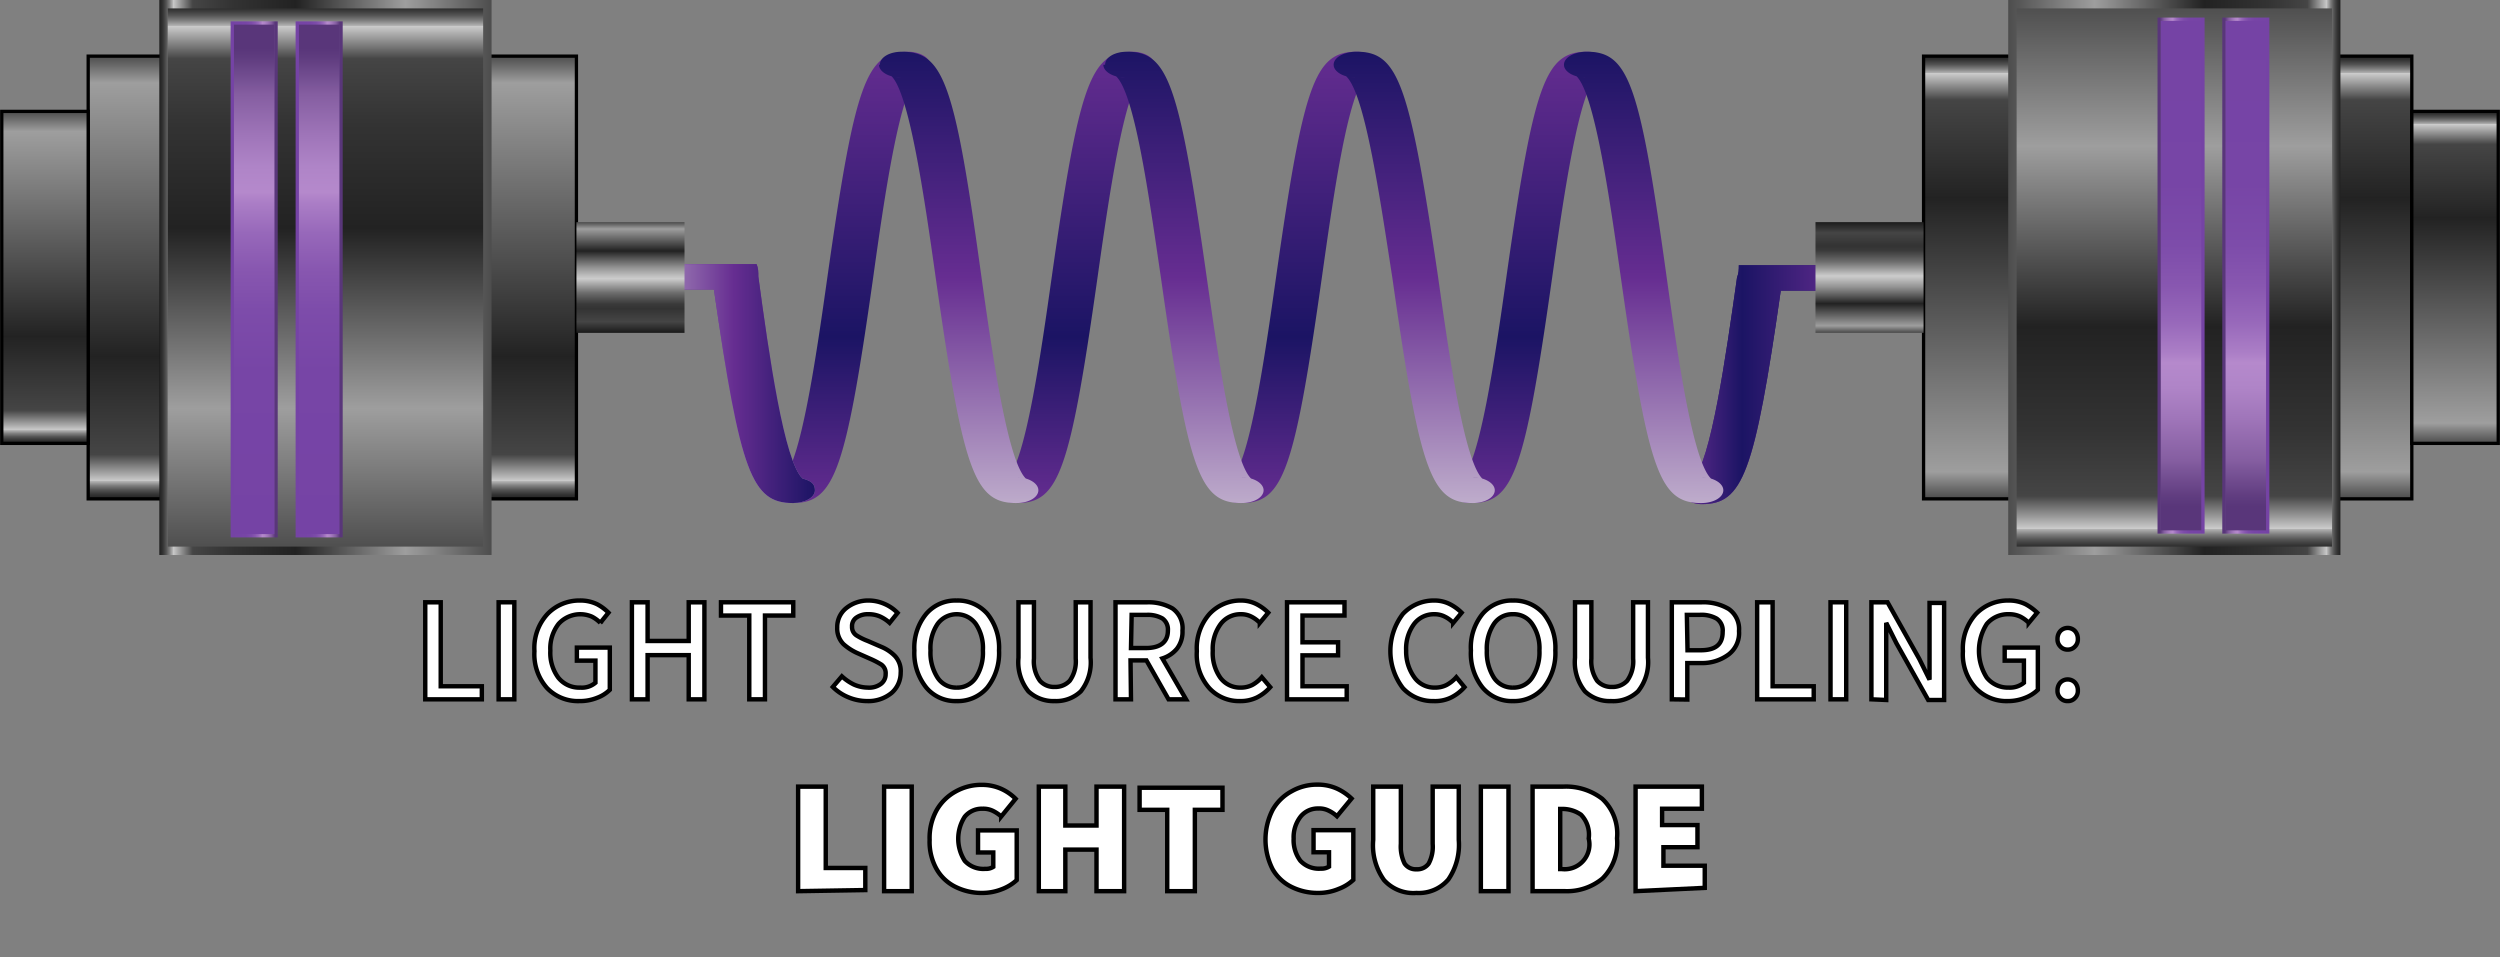 <svg id="Layer_1" data-name="Layer 1" xmlns="http://www.w3.org/2000/svg" xmlns:xlink="http://www.w3.org/1999/xlink" viewBox="0 0 113.11 43.32"><rect x="0" y="0" width="113.11" height="43.32" fill="#808080" stroke="none"/><defs><style>.cls-1{fill:#fff;stroke-width:0.2px;}.cls-1,.cls-14,.cls-15,.cls-16,.cls-21,.cls-22,.cls-23{stroke:#000;}.cls-2{fill:url(#linear-gradient);}.cls-3{fill:url(#linear-gradient-2);}.cls-4{fill:url(#linear-gradient-3);}.cls-5{fill:url(#linear-gradient-4);}.cls-6{fill:url(#linear-gradient-5);}.cls-7{fill:url(#linear-gradient-6);}.cls-8{fill:url(#linear-gradient-7);}.cls-9{fill:url(#linear-gradient-8);}.cls-10{fill:url(#linear-gradient-9);}.cls-11{fill:url(#linear-gradient-10);}.cls-12{fill:url(#linear-gradient-11);}.cls-13{fill:url(#linear-gradient-12);}.cls-14,.cls-15,.cls-16,.cls-19,.cls-20,.cls-21,.cls-22,.cls-23,.cls-26,.cls-27{stroke-width:0.15px;}.cls-14{fill:url(#linear-gradient-13);}.cls-15{fill:url(#linear-gradient-14);}.cls-16{fill:url(#linear-gradient-15);}.cls-17{fill:url(#linear-gradient-16);}.cls-18,.cls-25{stroke-width:0.38px;}.cls-18{fill:url(#linear-gradient-17);stroke:url(#linear-gradient-18);}.cls-19{fill:url(#linear-gradient-19);stroke:url(#linear-gradient-20);}.cls-20{fill:url(#linear-gradient-21);stroke:url(#linear-gradient-22);}.cls-21{fill:url(#linear-gradient-23);}.cls-22{fill:url(#linear-gradient-24);}.cls-23{fill:url(#linear-gradient-25);}.cls-24{fill:url(#linear-gradient-26);}.cls-25{fill:url(#linear-gradient-27);stroke:url(#linear-gradient-28);}.cls-26{fill:url(#linear-gradient-29);stroke:url(#linear-gradient-30);}.cls-27{fill:url(#linear-gradient-31);stroke:url(#linear-gradient-32);}</style><linearGradient id="linear-gradient" x1="181.56" y1="3390.31" x2="181.56" y2="3410.99" gradientTransform="matrix(1, 0, 0, -1, -132.94, 3413.2)" gradientUnits="userSpaceOnUse"><stop offset="0" stop-color="#662d91"/><stop offset="0.37" stop-color="#1b1464"/><stop offset="1" stop-color="#662d91"/></linearGradient><linearGradient id="linear-gradient-2" x1="202.13" y1="3390.31" x2="202.13" y2="3410.99" xlink:href="#linear-gradient"/><linearGradient id="linear-gradient-3" x1="191.71" y1="3390.31" x2="191.71" y2="3410.99" xlink:href="#linear-gradient"/><linearGradient id="linear-gradient-4" x1="171.41" y1="3390.31" x2="171.41" y2="3410.99" xlink:href="#linear-gradient"/><linearGradient id="linear-gradient-5" x1="1001.82" y1="3756.36" x2="1001.82" y2="3782.22" gradientTransform="matrix(0.8, 0, 0, -0.8, -758.05, 3027.98)" gradientUnits="userSpaceOnUse"><stop offset="0" stop-color="#beaccb"/><stop offset="0.5" stop-color="#662d91"/><stop offset="1" stop-color="#1b1464"/></linearGradient><linearGradient id="linear-gradient-6" x1="1014.51" y1="3756.36" x2="1014.51" y2="3782.22" xlink:href="#linear-gradient-5"/><linearGradient id="linear-gradient-7" x1="196.92" y1="3390.44" x2="196.92" y2="3410.86" gradientTransform="matrix(1, 0, 0, -1, -132.94, 3413.2)" xlink:href="#linear-gradient-5"/><linearGradient id="linear-gradient-8" x1="166.15" y1="3390.44" x2="166.15" y2="3411.18" gradientTransform="matrix(1, 0, 0, -1, -132.94, 3413.2)" gradientUnits="userSpaceOnUse"><stop offset="0" stop-color="#aa90be"/><stop offset="0.5" stop-color="#662d91"/><stop offset="1" stop-color="#1b1464"/></linearGradient><linearGradient id="linear-gradient-9" x1="29.51" y1="17.36" x2="36.9" y2="17.36" gradientTransform="matrix(1, 0, 0, 1, 0, 0)" xlink:href="#linear-gradient-8"/><linearGradient id="linear-gradient-10" x1="212.76" y1="3390.44" x2="212.76" y2="3411.24" xlink:href="#linear-gradient"/><linearGradient id="linear-gradient-11" x1="75.97" y1="17.35" x2="83.67" y2="17.35" gradientTransform="matrix(1, 0, 0, 1, 0, 0)" xlink:href="#linear-gradient"/><linearGradient id="linear-gradient-12" x1="207.34" y1="3390.44" x2="207.34" y2="3410.86" gradientTransform="matrix(1, 0, 0, -1, -132.94, 3413.2)" xlink:href="#linear-gradient-5"/><linearGradient id="linear-gradient-13" x1="-1556.16" y1="-184.72" x2="-1556.16" y2="-159.69" gradientTransform="translate(1250.88 150.32) scale(0.8)" gradientUnits="userSpaceOnUse"><stop offset="0" stop-color="#4d4d4d"/><stop offset="0.06" stop-color="#9e9e9e"/><stop offset="0.68" stop-color="#222"/><stop offset="0.68" stop-color="#232323"/><stop offset="0.78" stop-color="#333"/><stop offset="0.9" stop-color="#454545"/><stop offset="0.96" stop-color="#ccc"/><stop offset="0.96" stop-color="#b6b6b6"/><stop offset="0.97" stop-color="#7f7f7f"/><stop offset="0.98" stop-color="#535353"/><stop offset="0.99" stop-color="#343434"/><stop offset="1" stop-color="#212121"/><stop offset="1" stop-color="#1a1a1a"/></linearGradient><linearGradient id="linear-gradient-14" x1="-1561.05" y1="-181.59" x2="-1561.05" y2="-162.82" xlink:href="#linear-gradient-13"/><linearGradient id="linear-gradient-15" x1="-1289.88" y1="-184.72" x2="-1289.88" y2="-159.69" gradientTransform="translate(1055.54 150.32) scale(0.8)" xlink:href="#linear-gradient-13"/><linearGradient id="linear-gradient-16" x1="-1283.77" y1="-175.33" x2="-1283.77" y2="-169.08" gradientTransform="translate(1055.54 150.32) scale(0.8)" gradientUnits="userSpaceOnUse"><stop offset="0" stop-color="#4d4d4d"/><stop offset="0.06" stop-color="#9e9e9e"/><stop offset="0.26" stop-color="#222"/><stop offset="0.32" stop-color="#515151"/><stop offset="0.41" stop-color="#939393"/><stop offset="0.48" stop-color="#bcbcbc"/><stop offset="0.51" stop-color="#ccc"/><stop offset="0.58" stop-color="#989898"/><stop offset="0.64" stop-color="#6c6c6c"/><stop offset="0.7" stop-color="#4d4d4d"/><stop offset="0.74" stop-color="#3a3a3a"/><stop offset="0.78" stop-color="#333"/><stop offset="0.9" stop-color="#454545"/><stop offset="1" stop-color="#1a1a1a"/></linearGradient><linearGradient id="linear-gradient-17" x1="39.06" y1="152.91" x2="39.06" y2="128.19" gradientTransform="translate(-24.33 -128)" gradientUnits="userSpaceOnUse"><stop offset="0" stop-color="#4d4d4d"/><stop offset="0.26" stop-color="#9e9e9e"/><stop offset="0.59" stop-color="#222"/><stop offset="0.6" stop-color="#232323"/><stop offset="0.78" stop-color="#333"/><stop offset="0.9" stop-color="#454545"/><stop offset="0.96" stop-color="#ccc"/><stop offset="0.96" stop-color="#b6b6b6"/><stop offset="0.97" stop-color="#7f7f7f"/><stop offset="0.98" stop-color="#535353"/><stop offset="0.99" stop-color="#343434"/><stop offset="1" stop-color="#212121"/><stop offset="1" stop-color="#1a1a1a"/></linearGradient><linearGradient id="linear-gradient-18" x1="-4870.11" y1="1004.06" x2="-4855.08" y2="1004.06" gradientTransform="translate(-4847.87 1016.61) rotate(180)" xlink:href="#linear-gradient-17"/><linearGradient id="linear-gradient-19" x1="35.84" y1="152.23" x2="35.84" y2="129.04" gradientTransform="translate(-24.33 -128)" gradientUnits="userSpaceOnUse"><stop offset="0" stop-color="#7543a5"/><stop offset="0.32" stop-color="#7745a6"/><stop offset="0.44" stop-color="#7d4caa"/><stop offset="0.52" stop-color="#8857b0"/><stop offset="0.59" stop-color="#9768ba"/><stop offset="0.65" stop-color="#ab7ec6"/><stop offset="0.67" stop-color="#b589cc"/><stop offset="0.72" stop-color="#af84c7"/><stop offset="0.78" stop-color="#9f75b9"/><stop offset="0.86" stop-color="#855ea1"/><stop offset="0.93" stop-color="#603d80"/><stop offset="0.95" stop-color="#59367a"/></linearGradient><linearGradient id="linear-gradient-20" x1="34.77" y1="140.64" x2="36.9" y2="140.64" xlink:href="#linear-gradient-19"/><linearGradient id="linear-gradient-21" x1="38.77" y1="152.23" x2="38.77" y2="129.04" xlink:href="#linear-gradient-19"/><linearGradient id="linear-gradient-22" x1="37.7" y1="140.64" x2="39.83" y2="140.64" xlink:href="#linear-gradient-19"/><linearGradient id="linear-gradient-23" x1="-5424.88" y1="3659.64" x2="-5424.88" y2="3684.68" gradientTransform="translate(-4232.74 2950.28) rotate(180) scale(0.8)" xlink:href="#linear-gradient-13"/><linearGradient id="linear-gradient-24" x1="-5429.78" y1="3662.77" x2="-5429.78" y2="3681.55" gradientTransform="translate(-4232.74 2950.28) rotate(180) scale(0.8)" xlink:href="#linear-gradient-13"/><linearGradient id="linear-gradient-25" x1="-5158.6" y1="3659.64" x2="-5158.6" y2="3684.68" gradientTransform="translate(-4037.41 2950.28) rotate(180) scale(0.8)" xlink:href="#linear-gradient-13"/><linearGradient id="linear-gradient-26" x1="-5152.49" y1="3669.03" x2="-5152.49" y2="3675.29" gradientTransform="translate(-4037.41 2950.28) rotate(180) scale(0.8)" xlink:href="#linear-gradient-16"/><linearGradient id="linear-gradient-27" x1="-3055.92" y1="3228.41" x2="-3055.92" y2="3203.68" gradientTransform="translate(-2957.54 3228.6) rotate(180)" xlink:href="#linear-gradient-17"/><linearGradient id="linear-gradient-28" x1="-1775.13" y1="-2071.44" x2="-1760.1" y2="-2071.44" gradientTransform="translate(1866 2083.99)" xlink:href="#linear-gradient-17"/><linearGradient id="linear-gradient-29" x1="-3059.14" y1="3227.73" x2="-3059.14" y2="3204.53" gradientTransform="translate(-2957.54 3228.6) rotate(180)" xlink:href="#linear-gradient-19"/><linearGradient id="linear-gradient-30" x1="-3060.21" y1="3216.13" x2="-3058.08" y2="3216.13" gradientTransform="translate(-2957.54 3228.6) rotate(180)" xlink:href="#linear-gradient-19"/><linearGradient id="linear-gradient-31" x1="-3056.21" y1="3227.73" x2="-3056.21" y2="3204.53" gradientTransform="translate(-2957.54 3228.6) rotate(180)" xlink:href="#linear-gradient-19"/><linearGradient id="linear-gradient-32" x1="-3057.27" y1="3216.13" x2="-3055.15" y2="3216.13" gradientTransform="translate(-2957.54 3228.6) rotate(180)" xlink:href="#linear-gradient-19"/></defs><path class="cls-1" d="M19.24,31.64V27.25h.7v3.8H21.8v.59Z"/><path class="cls-1" d="M22.56,31.64V27.25h.71v4.39Z"/><path class="cls-1" d="M26.21,31.72a1.94,1.94,0,0,1-1.46-.59,2.3,2.3,0,0,1-.57-1.67,2.27,2.27,0,0,1,.59-1.68,2,2,0,0,1,1.46-.61,1.74,1.74,0,0,1,.79.17,2.12,2.12,0,0,1,.51.38l-.37.46a1.49,1.49,0,0,0-.38-.28,1.32,1.32,0,0,0-1.51.33,1.82,1.82,0,0,0-.37,1.21,1.89,1.89,0,0,0,.36,1.22,1.21,1.21,0,0,0,1,.45.94.94,0,0,0,.68-.22v-1H26.1V29.3h1.49v1.91a1.6,1.6,0,0,1-.57.36A2.09,2.09,0,0,1,26.21,31.72Z"/><path class="cls-1" d="M28.59,31.64V27.25h.71V29h1.86V27.25h.71v4.39h-.71v-2H29.3v2Z"/><path class="cls-1" d="M33.9,31.64V27.85H32.62v-.6h3.27v.6H34.61v3.79Z"/><path class="cls-1" d="M39.24,31.72a2.22,2.22,0,0,1-.85-.17,2.15,2.15,0,0,1-.71-.47l.41-.48a2.25,2.25,0,0,0,.54.37,1.6,1.6,0,0,0,.63.14.89.89,0,0,0,.6-.17.54.54,0,0,0,.21-.44.48.48,0,0,0-.19-.43,3.81,3.81,0,0,0-.5-.26l-.61-.27a2.46,2.46,0,0,1-.61-.4,1,1,0,0,1-.28-.75,1.09,1.09,0,0,1,.4-.87,1.58,1.58,0,0,1,1-.35,1.8,1.8,0,0,1,.73.15,1.83,1.83,0,0,1,.6.41l-.36.45a1.67,1.67,0,0,0-.44-.29,1.29,1.29,0,0,0-.53-.1.88.88,0,0,0-.53.15.46.46,0,0,0-.2.41.45.45,0,0,0,.22.41,2.79,2.79,0,0,0,.49.24l.6.26a1.85,1.85,0,0,1,.64.43,1,1,0,0,1,.25.75,1.21,1.21,0,0,1-.41.91A1.65,1.65,0,0,1,39.24,31.72Z"/><path class="cls-1" d="M43.28,31.72a1.72,1.72,0,0,1-1.37-.61,2.48,2.48,0,0,1-.54-1.68,2.4,2.4,0,0,1,.54-1.66,1.74,1.74,0,0,1,1.37-.6,1.78,1.78,0,0,1,1.39.6,2.45,2.45,0,0,1,.53,1.66,2.52,2.52,0,0,1-.53,1.68A1.76,1.76,0,0,1,43.28,31.72Zm0-.61a1,1,0,0,0,.87-.45,2.08,2.08,0,0,0,.32-1.23,1.94,1.94,0,0,0-.32-1.2,1.07,1.07,0,0,0-1.73,0,1.94,1.94,0,0,0-.32,1.2,2.08,2.08,0,0,0,.32,1.23A1,1,0,0,0,43.28,31.11Z"/><path class="cls-1" d="M47.72,31.72a1.66,1.66,0,0,1-1.19-.44,2.11,2.11,0,0,1-.45-1.52V27.25h.7V29.8a1.5,1.5,0,0,0,.27,1,.85.85,0,0,0,.67.28.9.9,0,0,0,.68-.28,1.5,1.5,0,0,0,.27-1V27.25h.67v2.51a2.11,2.11,0,0,1-.44,1.52A1.62,1.62,0,0,1,47.72,31.72Z"/><path class="cls-1" d="M51.17,31.64h-.7V27.25h1.45a2.17,2.17,0,0,1,1.13.28,1.1,1.1,0,0,1,.45,1,1.25,1.25,0,0,1-.25.82,1.4,1.4,0,0,1-.66.44l1.07,1.85h-.79l-1-1.76h-.72Zm0-2.32h.67c.64,0,1-.26,1-.79a.61.61,0,0,0-.25-.55,1.33,1.33,0,0,0-.72-.16h-.67Z"/><path class="cls-1" d="M56.1,31.72a1.83,1.83,0,0,1-1.39-.59,2.3,2.3,0,0,1-.56-1.67,2.34,2.34,0,0,1,.57-1.68,1.91,1.91,0,0,1,1.41-.61,1.54,1.54,0,0,1,.73.17,2.12,2.12,0,0,1,.52.38l-.38.46a1.43,1.43,0,0,0-.38-.28,1,1,0,0,0-.47-.11,1.12,1.12,0,0,0-.92.44,1.88,1.88,0,0,0-.36,1.21,1.94,1.94,0,0,0,.34,1.22,1.11,1.11,0,0,0,.92.45,1.15,1.15,0,0,0,.53-.12,1.58,1.58,0,0,0,.43-.35l.38.45a2,2,0,0,1-.61.47A1.7,1.7,0,0,1,56.1,31.72Z"/><path class="cls-1" d="M58.23,31.64V27.25h2.6v.6h-1.9v1.21h1.61v.59H58.93v1.4h2v.59Z"/><path class="cls-1" d="M64.86,31.72a1.83,1.83,0,0,1-1.39-.59,2.77,2.77,0,0,1,0-3.35,1.91,1.91,0,0,1,1.41-.61,1.54,1.54,0,0,1,.73.17,2.12,2.12,0,0,1,.52.38l-.38.46a1.29,1.29,0,0,0-.38-.28,1,1,0,0,0-.47-.11,1.12,1.12,0,0,0-.92.44,1.88,1.88,0,0,0-.36,1.21A2,2,0,0,0,64,30.66a1.11,1.11,0,0,0,.92.45,1.12,1.12,0,0,0,.53-.12,1.62,1.62,0,0,0,.44-.35l.37.45a2,2,0,0,1-.61.47A1.67,1.67,0,0,1,64.86,31.72Z"/><path class="cls-1" d="M68.45,31.72a1.72,1.72,0,0,1-1.37-.61,2.47,2.47,0,0,1-.53-1.68,2.4,2.4,0,0,1,.53-1.66,1.74,1.74,0,0,1,1.37-.6,1.78,1.78,0,0,1,1.39.6,2.45,2.45,0,0,1,.53,1.66,2.52,2.52,0,0,1-.53,1.68A1.76,1.76,0,0,1,68.45,31.72Zm0-.61a1,1,0,0,0,.87-.45,2.08,2.08,0,0,0,.33-1.23,1.94,1.94,0,0,0-.33-1.2,1,1,0,0,0-.87-.44,1,1,0,0,0-.86.44,2,2,0,0,0-.32,1.2,2.16,2.16,0,0,0,.32,1.23A1,1,0,0,0,68.45,31.11Z"/><path class="cls-1" d="M72.89,31.72a1.62,1.62,0,0,1-1.18-.44,2.11,2.11,0,0,1-.45-1.52V27.25H72V29.8a1.56,1.56,0,0,0,.26,1,.86.86,0,0,0,.67.28.9.9,0,0,0,.69-.28,1.5,1.5,0,0,0,.27-1V27.25h.67v2.51a2.11,2.11,0,0,1-.45,1.52A1.62,1.62,0,0,1,72.89,31.72Z"/><path class="cls-1" d="M75.64,31.64V27.25H77a2.24,2.24,0,0,1,1.21.3,1.11,1.11,0,0,1,.47,1,1.22,1.22,0,0,1-.47,1.06A2,2,0,0,1,77,30h-.66v1.65Zm.71-2.22h.59c.69,0,1-.27,1-.83a.65.65,0,0,0-.27-.6,1.39,1.39,0,0,0-.78-.17h-.57Z"/><path class="cls-1" d="M79.5,31.64V27.25h.7v3.8h1.86v.59Z"/><path class="cls-1" d="M82.82,31.64V27.25h.71v4.39Z"/><path class="cls-1" d="M84.67,31.64V27.25h.73l1.44,2.57.46.93h0c0-.22,0-.46,0-.72s0-.51,0-.75v-2h.66v4.39h-.72l-1.44-2.57-.46-.92h0c0,.23,0,.47,0,.72s0,.48,0,.72v2.05Z"/><path class="cls-1" d="M90.85,31.72a1.92,1.92,0,0,1-1.46-.59,2.26,2.26,0,0,1-.58-1.67,2.31,2.31,0,0,1,.59-1.68,2,2,0,0,1,1.46-.61,1.71,1.71,0,0,1,.79.17,2.41,2.41,0,0,1,.52.38l-.38.46a1.49,1.49,0,0,0-.38-.28,1.17,1.17,0,0,0-.52-.11,1.25,1.25,0,0,0-1,.44,2.26,2.26,0,0,0,0,2.43,1.24,1.24,0,0,0,1,.45,1,1,0,0,0,.68-.22v-1h-.87V29.3h1.5v1.91a1.69,1.69,0,0,1-.57.36A2.09,2.09,0,0,1,90.85,31.72Z"/><path class="cls-1" d="M93.55,29.39a.42.42,0,0,1-.33-.14.45.45,0,0,1-.13-.34.52.52,0,0,1,.13-.36.46.46,0,0,1,.66,0,.52.52,0,0,1,.13.36.45.45,0,0,1-.13.34A.42.42,0,0,1,93.55,29.39Zm0,2.33a.42.42,0,0,1-.33-.14.45.45,0,0,1-.13-.34.52.52,0,0,1,.13-.36.46.46,0,0,1,.66,0,.52.52,0,0,1,.13.36.45.45,0,0,1-.13.34A.42.42,0,0,1,93.55,31.72Z"/><path class="cls-1" d="M36.11,40.32V35.59h1.25v3.68h1.79v1Z"/><path class="cls-1" d="M40,40.32V35.59h1.25v4.73Z"/><path class="cls-1" d="M44.44,40.4a2.65,2.65,0,0,1-1.2-.27,2,2,0,0,1-.86-.8A2.51,2.51,0,0,1,42.06,38a2.6,2.6,0,0,1,.32-1.35,2.23,2.23,0,0,1,.86-.84,2.37,2.37,0,0,1,1.17-.3,2.14,2.14,0,0,1,.91.19,2.2,2.2,0,0,1,.63.44l-.65.8a1.72,1.72,0,0,0-.37-.25,1,1,0,0,0-.48-.1,1,1,0,0,0-.8.36,1.84,1.84,0,0,0,0,2,1.14,1.14,0,0,0,.93.36.6.6,0,0,0,.36-.09v-.65h-.69v-1H46v2.25a2.07,2.07,0,0,1-.67.41A2.4,2.4,0,0,1,44.44,40.4Z"/><path class="cls-1" d="M47,40.32V35.59H48.2v1.76h1.41V35.59h1.25v4.73H49.61V38.44H48.2v1.88Z"/><path class="cls-1" d="M52.81,40.32V36.64H51.56v-1h3.75v1H54.06v3.68Z"/><path class="cls-1" d="M59.64,40.4a2.65,2.65,0,0,1-1.2-.27,2,2,0,0,1-.86-.8,2.95,2.95,0,0,1,0-2.69,2.17,2.17,0,0,1,.86-.84,2.31,2.31,0,0,1,1.16-.3,2.11,2.11,0,0,1,.91.19,2.4,2.4,0,0,1,.64.44l-.66.8a1.51,1.51,0,0,0-.37-.25.94.94,0,0,0-.47-.1,1,1,0,0,0-.8.36,1.51,1.51,0,0,0-.32,1,1.55,1.55,0,0,0,.3,1,1.14,1.14,0,0,0,.93.36.65.65,0,0,0,.37-.09v-.65h-.7v-1h1.8v2.25a2,2,0,0,1-.67.41A2.33,2.33,0,0,1,59.64,40.4Z"/><path class="cls-1" d="M64.09,40.4a1.79,1.79,0,0,1-1.47-.58A2.71,2.71,0,0,1,62.13,38V35.59h1.25v2.59a1.74,1.74,0,0,0,.17.89.61.61,0,0,0,.54.26.63.63,0,0,0,.55-.26,1.62,1.62,0,0,0,.18-.89V35.59H66V38a2.78,2.78,0,0,1-.47,1.79A1.75,1.75,0,0,1,64.09,40.4Z"/><path class="cls-1" d="M67,40.32V35.59h1.25v4.73Z"/><path class="cls-1" d="M69.34,40.32V35.59h1.39a2.69,2.69,0,0,1,1.76.55,2.16,2.16,0,0,1,.67,1.79,2.27,2.27,0,0,1-.66,1.82,2.52,2.52,0,0,1-1.69.57Zm1.25-1h.07a1.12,1.12,0,0,0,1.22-1.38,1.3,1.3,0,0,0-.35-1.08,1.47,1.47,0,0,0-.87-.26h-.07Z"/><path class="cls-1" d="M74,40.32V35.59h3v1h-1.8v.74H76.8v1H75.26v.84h1.87v1Z"/><g id="g4619"><g id="g4621"><path id="path4630" class="cls-2" d="M47.59,12.5c-.51,3.62-1.22,8.57-2.07,9.2a1,1,0,0,1,.5-.11c-.57,0-1,.26-1,.59s.46.58,1,.58c1.88,0,2.39-1.42,3.63-10.16C50.16,9,50.87,4,51.72,3.4a1,1,0,0,1-.49.11c.57,0,1-.26,1-.58s-.46-.59-1-.59c-1.89,0-2.4,1.42-3.64,10.16Z"/></g><g id="g4632"><path id="path4641" class="cls-3" d="M68.16,12.5c-.51,3.62-1.22,8.57-2.07,9.2a1,1,0,0,1,.49-.11c-.56,0-1,.26-1,.59s.46.58,1,.58c1.89,0,2.4-1.42,3.64-10.16C70.73,9,71.44,4,72.29,3.4a1,1,0,0,1-.49.11c.57,0,1-.26,1-.58s-.46-.59-1-.59c-1.89,0-2.4,1.42-3.64,10.16Z"/></g><g id="g4643"><path id="path4652" class="cls-4" d="M57.74,12.5c-.51,3.62-1.22,8.57-2.07,9.2a1,1,0,0,1,.5-.11c-.58,0-1,.26-1,.59s.46.58,1,.58c1.88,0,2.39-1.42,3.63-10.16C60.31,9,61,4,61.87,3.4a1,1,0,0,1-.49.11c.56,0,1-.26,1-.58s-.46-.59-1-.59c-1.89,0-2.4,1.42-3.64,10.16Z"/></g><g id="g4654"><path id="path4663" class="cls-5" d="M37.44,12.5c-.51,3.62-1.22,8.57-2.07,9.2a1,1,0,0,1,.5-.11c-.58,0-1,.26-1,.59s.46.58,1,.58c1.88,0,2.39-1.42,3.63-10.16C40,9,40.72,4,41.57,3.4a1,1,0,0,1-.49.11c.57,0,1-.26,1-.58s-.46-.59-1-.59C39.19,2.34,38.68,3.76,37.44,12.5Z"/></g><g id="g4665"><path id="path4692" class="cls-6" d="M39.77,2.93c0,.32.46.58,1,.58a.89.89,0,0,1-.49-.11c.84.63,1.55,5.58,2.06,9.2,1.24,8.74,1.75,10.16,3.64,10.16.57,0,1-.26,1-.58s-.46-.59-1-.59a1,1,0,0,1,.49.11c-.85-.63-1.56-5.58-2.07-9.2C43.2,3.76,42.69,2.34,40.81,2.34c-.58,0-1,.26-1,.59Z"/></g><g id="g4694"><path id="path4721" class="cls-7" d="M49.92,2.93c0,.32.46.58,1,.58a.89.89,0,0,1-.49-.11C51.32,4,52,9,52.53,12.6c1.24,8.74,1.75,10.16,3.64,10.16.57,0,1-.26,1-.58s-.46-.59-1-.59a.93.93,0,0,1,.49.11c-.85-.63-1.55-5.58-2.07-9.2C53.35,3.76,52.84,2.34,51,2.34c-.58,0-1,.26-1,.59Z"/></g><g id="g4723"><path id="path4750" class="cls-8" d="M60.34,2.93c0,.32.46.58,1,.58a1,1,0,0,1-.5-.11C61.73,4,62.44,9,63,12.6c1.24,8.74,1.75,10.16,3.63,10.16.57,0,1-.26,1-.58s-.47-.59-1-.59a.89.89,0,0,1,.49.11c-.84-.63-1.55-5.58-2.06-9.2C63.77,3.76,63.26,2.34,61.38,2.34,60.8,2.34,60.34,2.6,60.34,2.93Z"/></g><g id="g4752"><g id="g4754"><path id="path4781" class="cls-9" d="M36.31,21.65c-.83-.77-1.52-5.6-2-9.14,0-.2,0-.38-.08-.56h-4.7V13.1H32.3c1.19,8.29,1.72,9.66,3.57,9.66.57,0,1-.26,1-.58S36.66,21.75,36.31,21.65Z"/></g><g id="g4783"><path id="path4785" class="cls-10" d="M36.31,21.65c-.83-.77-1.52-5.6-2-9.14,0-.2,0-.38-.08-.56h-4.7V13.1H32.3c1.19,8.29,1.72,9.66,3.57,9.66.57,0,1-.26,1-.58S36.66,21.75,36.31,21.65Z"/></g></g><g id="g4787"><g id="g4789"><path id="path4798" class="cls-11" d="M83.67,12h-5c0,.18,0,.36-.08.55-.5,3.55-1.19,8.38-2,9.15-.35.1-.59.29-.59.53s.46.58,1,.58c1.85,0,2.38-1.37,3.57-9.66h3.1V12Z"/></g><g id="g4800"><path id="path4802" class="cls-12" d="M83.67,12h-5c0,.18,0,.36-.08.55-.5,3.55-1.19,8.38-2,9.15-.35.1-.59.29-.59.53s.46.58,1,.58c1.85,0,2.38-1.37,3.57-9.66h3.1V12Z"/></g></g><g id="g4804"><path id="path4831" class="cls-13" d="M70.76,2.93c0,.32.46.58,1,.58a1,1,0,0,1-.49-.11c.85.63,1.56,5.58,2.07,9.2,1.24,8.74,1.75,10.16,3.63,10.16.57,0,1-.26,1-.58s-.46-.59-1-.59a1,1,0,0,1,.5.11c-.86-.63-1.56-5.58-2.07-9.2C74.19,3.76,73.68,2.34,71.79,2.34,71.22,2.34,70.76,2.6,70.76,2.93Z"/></g></g><g id="g3230"><rect id="rect3251" class="cls-14" x="3.99" y="2.54" width="3.91" height="20.03"/><rect id="rect3272" class="cls-15" x="0.08" y="5.04" width="3.91" height="15.02"/></g><g id="g3230-2" data-name="g3230"><rect id="rect3251-2" data-name="rect3251" class="cls-16" x="21.19" y="2.54" width="4.89" height="20.03"/><rect id="rect3293" class="cls-17" x="26.08" y="10.05" width="4.89" height="5.01"/></g><rect class="cls-18" x="7.4" y="0.19" width="14.65" height="24.73"/><rect id="rect3251-3" data-name="rect3251" class="cls-19" x="10.51" y="1.04" width="1.98" height="23.2"/><rect id="rect3251-4" data-name="rect3251" class="cls-20" x="13.45" y="1.04" width="1.98" height="23.2"/><g id="g3230-3" data-name="g3230"><rect id="rect3251-5" data-name="rect3251" class="cls-21" x="105.21" y="2.54" width="3.91" height="20.03"/><rect id="rect3272-2" data-name="rect3272" class="cls-22" x="109.12" y="5.04" width="3.91" height="15.02"/></g><g id="g3230-4" data-name="g3230"><rect id="rect3251-6" data-name="rect3251" class="cls-23" x="87.03" y="2.54" width="4.89" height="20.03"/><rect id="rect3293-2" data-name="rect3293" class="cls-24" x="82.14" y="10.05" width="4.89" height="5.01"/></g><rect class="cls-25" x="91.05" y="0.19" width="14.65" height="24.73"/><rect id="rect3251-7" data-name="rect3251" class="cls-26" x="100.62" y="0.87" width="1.98" height="23.2"/><rect id="rect3251-8" data-name="rect3251" class="cls-27" x="97.69" y="0.87" width="1.98" height="23.2"/></svg>